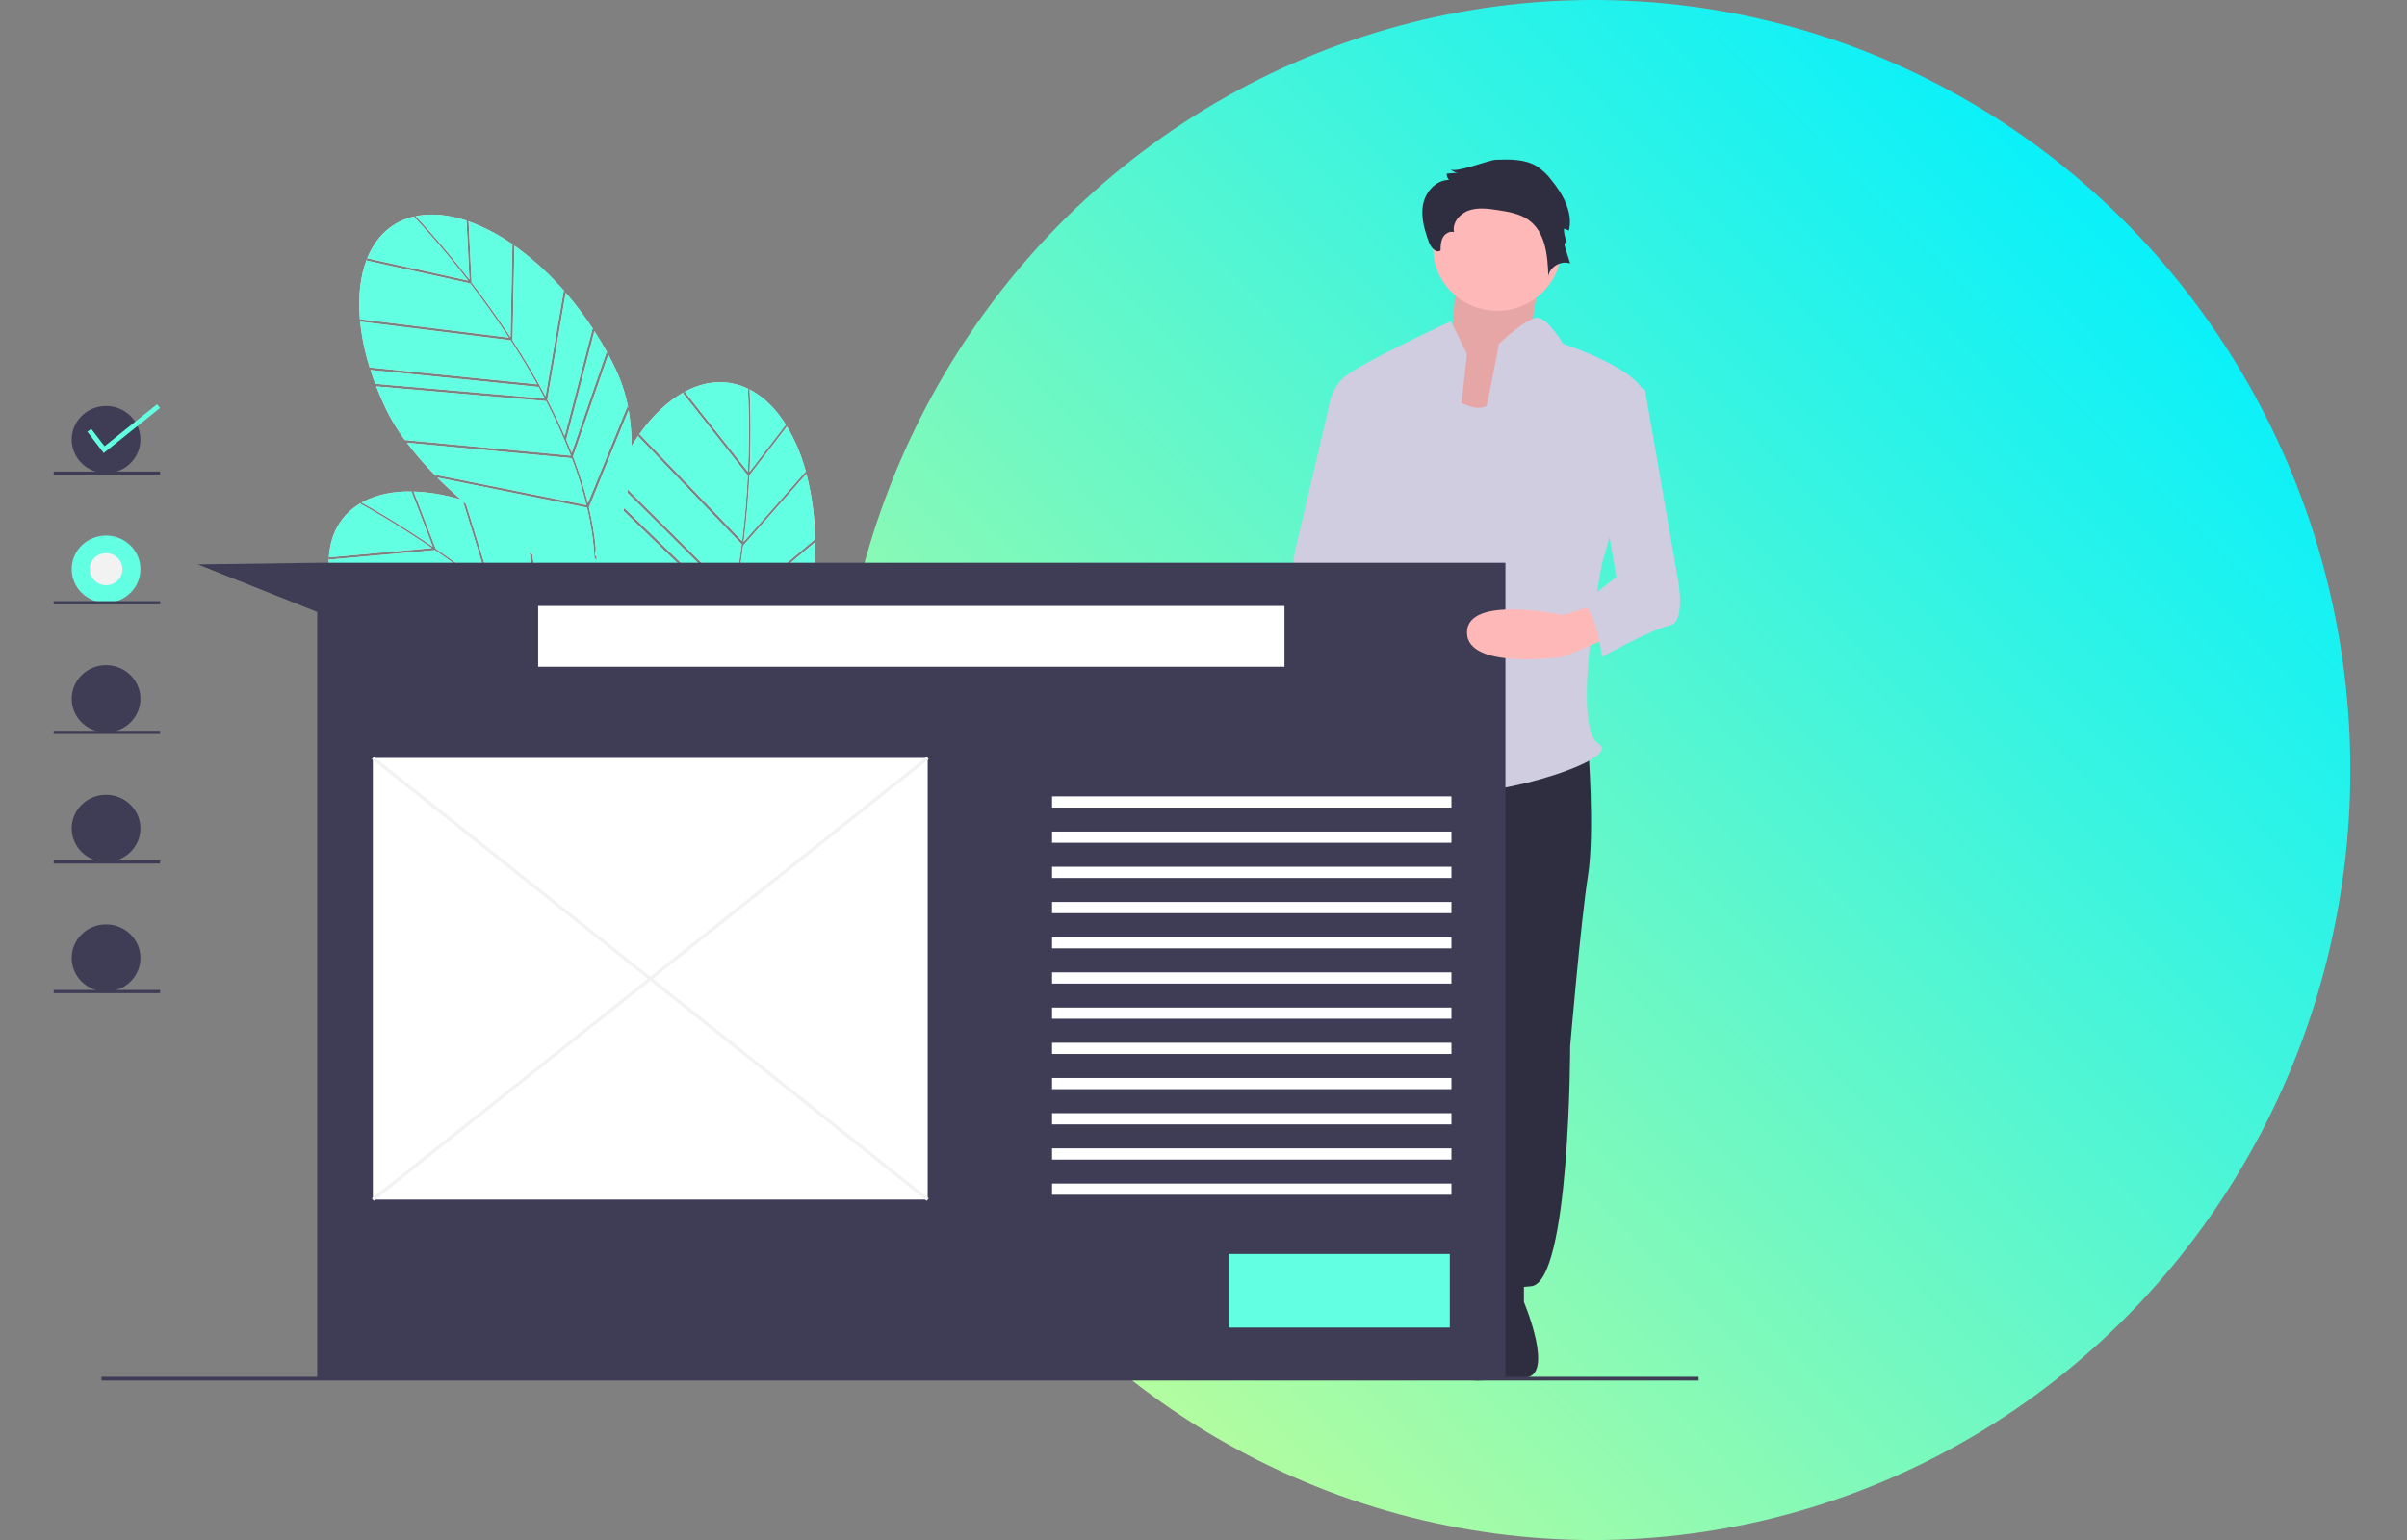 <svg width="1614" height="1033" viewBox="0 0 1614 1033" fill="none" xmlns="http://www.w3.org/2000/svg">
<rect x="0" y="0" width="1614" height="1033" fill="#808080" stroke="none"/>
<ellipse cx="1068.5" cy="516.5" rx="507.5" ry="516.5" fill="url(#paint0_linear)"/>
<path d="M316.217 189.449C324.521 200.279 333.479 212.672 342.32 226.18L343.582 163.875L344.279 164.311C334.848 157.564 324.493 152.151 313.517 148.231L314.214 148.609L316.217 189.449Z" fill="#E6E6E6"/>
<path d="M312.817 147.992C301.43 144.194 290.382 142.934 280.283 144.695C279.758 144.787 279.241 144.893 278.726 145C281.292 147.692 296.245 163.591 314.757 187.551L312.817 147.992Z" fill="#E6E6E6"/>
<path d="M379.445 294.279C380.806 297.458 382.101 300.615 383.329 303.75L406.698 236.274L407.37 236.901C404.61 231.825 401.685 226.89 398.594 222.096L379.763 294.554L379.445 294.279Z" fill="#E6E6E6"/>
<path d="M365.799 265.824L378.011 195.08L378.704 195.623C368.749 184.088 357.431 173.746 344.987 164.814L343.7 228.306C351.928 241.002 359.294 253.509 365.799 265.824Z" fill="#E6E6E6"/>
<path d="M241.697 215.766L241.411 214.903C242.469 225.604 244.63 236.174 247.861 246.451L360.154 257.777C354.292 247.206 348.241 237.288 342.366 228.249L241.697 215.766Z" fill="#E6E6E6"/>
<path d="M248.422 248.176L248.126 247.313C249.262 250.935 250.536 254.598 251.947 258.302L251.644 257.44L365.295 267.319C363.922 264.692 362.534 262.101 361.13 259.544L248.422 248.176Z" fill="#E6E6E6"/>
<path d="M378.64 292.439L397.314 220.586L397.998 221.175C392.363 212.509 386.137 204.224 379.361 196.378L366.984 268.078C371.274 276.314 375.159 284.435 378.64 292.439Z" fill="#E6E6E6"/>
<path d="M383.393 307.359L272.795 296.944C278.809 304.865 285.359 312.384 292.4 319.449L292.126 318.491L393.222 338.829C390.592 328.156 387.309 317.647 383.393 307.359V307.359Z" fill="#E6E6E6"/>
<path d="M277.814 145.683L278.074 145.137C262.871 148.512 252.136 158.628 246.23 173.269L313.885 188.218C293.85 162.299 278.041 145.918 277.814 145.683Z" fill="#E6E6E6"/>
<path d="M385.378 309.105C388.85 318.406 391.801 327.886 394.219 337.501L420.556 272.907L421.199 273.538C419.532 264.549 416.707 255.804 412.791 247.51C411.238 244.258 409.611 241.055 407.912 237.901L384.264 306.182C384.638 307.157 385.017 308.134 385.378 309.105Z" fill="#E6E6E6"/>
<path d="M341.189 226.448C332.439 213.1 323.582 200.855 315.373 190.152L246.166 174.86L245.932 174.006C241.611 185.132 240.032 198.8 241.34 214.067L341.189 226.448Z" fill="#E6E6E6"/>
<path d="M271.452 295.145L382.682 305.619L382.704 305.554C377.879 293.114 372.372 280.937 366.207 269.076L252.276 259.172C254.211 264.181 256.397 269.244 258.835 274.36C262.386 281.649 266.609 288.606 271.452 295.145V295.145Z" fill="#E6E6E6"/>
<path d="M540.269 316.242L540.521 317.012C537.659 305.934 533.213 295.306 527.317 285.441L527.606 286.167L502.513 318.87C501.845 332.391 500.66 347.524 498.66 363.441L540.269 316.242Z" fill="#E6E6E6"/>
<path d="M526.934 284.82C520.641 274.793 512.953 266.932 504.026 261.989C503.562 261.732 503.095 261.491 502.628 261.252C502.849 264.926 503.996 286.498 502.626 316.498L526.934 284.82Z" fill="#E6E6E6"/>
<path d="M482.836 439.046C481.812 442.343 480.75 445.582 479.651 448.763L541.659 411.369L541.768 412.271C542.953 406.641 543.919 401.016 544.665 395.395L482.903 439.456L482.836 439.046Z" fill="#E6E6E6"/>
<path d="M490.886 408.619L546.433 361.75L546.613 362.601C546.469 347.507 544.497 332.482 540.739 317.842L498.336 365.94C496.392 380.85 493.908 395.077 490.886 408.619Z" fill="#E6E6E6"/>
<path d="M546.626 363.592L490.328 411.094C488.26 420.113 485.957 428.791 483.417 437.127L544.664 393.434L544.807 394.314C546.119 384.125 546.727 373.861 546.626 363.592Z" fill="#E6E6E6"/>
<path d="M437.972 524.006C438.022 523.265 438.069 522.503 438.114 521.722C448.148 510.033 456.704 497.204 463.599 483.513L429.598 442.079C429.152 440.665 428.686 439.254 428.199 437.848L464.39 481.951C469.326 472.091 473.652 461.949 477.346 451.582L405.767 381.268C405.991 380.716 406.217 380.15 406.446 379.574L477.933 449.799L477.993 449.763C482.39 437.172 486.091 424.358 489.079 411.378L418.09 342.66C418.24 342.022 418.386 341.381 418.531 340.736L489.523 409.456C490.178 406.577 490.799 403.715 491.386 400.871L420.605 330.391C420.723 329.718 420.838 329.043 420.95 328.366L491.787 398.901C494.167 387.103 495.975 375.689 497.346 365.063L427.953 292.66L428.296 291.817C426.652 294.159 425.055 296.615 423.497 299.16C423.539 291.114 422.871 283.079 421.5 275.145L394.911 340.358C397.059 349.349 398.599 358.47 399.519 367.659C399.358 369.214 399.213 370.777 399.097 372.356L399.971 373.214C400.026 374.052 400.078 374.888 400.12 375.721L398.958 374.579C398.903 375.494 398.862 376.416 398.821 377.338C398.277 364.935 396.54 352.61 393.631 340.526L293.275 320.336C298.33 325.411 303.629 330.342 309.043 335.098C298.533 331.877 287.627 330.054 276.62 329.68L277.402 329.829L292.215 368.063C303.536 375.853 315.972 384.932 328.65 395.105L310.413 336.296C311.089 336.883 311.766 337.469 312.445 338.051L330.635 396.71C342.473 406.298 353.431 415.965 363.51 425.712L355.151 370.506C355.737 370.906 356.32 371.302 356.9 371.695L365.35 427.497C372.033 434.033 378.295 440.582 384.135 447.142L380.084 386.618C380.659 386.969 381.223 387.313 381.777 387.65L385.872 448.813L385.482 448.649C387.781 451.26 390.01 453.871 392.169 456.482L392.952 394.252C393.556 394.597 394.113 394.915 394.625 395.205L393.828 458.512C394.491 459.326 395.161 460.141 395.81 460.955C402.052 468.752 407.856 476.875 413.195 485.288L413.572 479.626C414.038 481.305 414.504 482.955 414.97 484.576L414.755 487.796C415.534 489.062 416.289 490.327 417.034 491.591C417.615 493.52 418.189 495.395 418.758 497.216C417.109 494.229 415.387 491.271 413.592 488.343L311.768 499.476C365.307 527.016 431.744 540.072 435.978 540.886C434.974 536.542 433.752 532.237 432.347 527.972C432.713 527.598 433.074 527.219 433.435 526.841C433.608 527.35 433.787 527.86 433.954 528.369C433.765 528.566 433.579 528.769 433.389 528.966C433.599 528.869 433.818 528.767 434.047 528.661C435.026 531.659 435.902 534.648 436.678 537.627C436.988 535.207 437.403 531.531 437.765 526.883C456.102 517.906 503.594 491.671 527.706 450.54L464.694 484.182C457.513 498.49 448.537 511.868 437.972 524.006V524.006ZM417.094 426.841L417.25 424.505L418.848 426.453L418.692 428.789L417.094 426.841Z" fill="#E6E6E6"/>
<path d="M501.48 261.21L502.037 260.952C488.126 254.069 473.261 255.164 459.162 262.757L501.519 316.468C502.993 284.01 501.502 261.532 501.48 261.21Z" fill="#E6E6E6"/>
<path d="M477.736 454.165C474.343 463.495 470.434 472.637 466.025 481.55L528.439 448.227L528.523 449.114C533.102 441.152 536.63 432.654 539.023 423.824C539.948 420.35 540.784 416.869 541.533 413.38L478.785 451.22C478.436 452.203 478.092 453.193 477.736 454.165Z" fill="#E6E6E6"/>
<path d="M501.404 318.886L458.076 263.942L458.452 263.138C447.868 269.013 437.736 278.555 428.787 291.129L497.614 362.942C499.581 347.204 500.746 332.249 501.404 318.886Z" fill="#E6E6E6"/>
<path d="M275.878 329.664C263.848 329.494 252.943 331.636 243.895 336.363C243.425 336.609 242.967 336.865 242.51 337.123C245.802 338.908 265.048 349.508 290.227 366.7L275.878 329.664Z" fill="#E6E6E6"/>
<path d="M329.348 397.059L229.663 415.617L229.118 414.882C233.507 424.74 238.903 434.139 245.224 442.935L355.598 419.765C346.682 411.483 337.792 403.88 329.348 397.059Z" fill="#E6E6E6"/>
<path d="M363.503 427.285C361.368 425.203 359.228 423.158 357.085 421.151L246.303 444.407L245.749 443.675C247.974 446.777 250.343 449.876 252.855 452.971L252.295 452.243L363.503 427.285Z" fill="#E6E6E6"/>
<path d="M412.666 486.853C406.791 477.497 400.348 468.495 393.371 459.894L284.897 483.419C293.12 489.135 301.725 494.305 310.655 498.896L310.092 498.068L412.666 486.853Z" fill="#E6E6E6"/>
<path d="M241.859 338.049L241.934 337.451C228.542 345.256 221.53 358.121 220.541 373.831L289.608 367.598C262.362 349.004 242.149 338.203 241.859 338.049Z" fill="#E6E6E6"/>
<path d="M291.635 368.987L220.984 375.362L220.491 374.621C219.898 386.508 222.716 399.985 228.786 414.108L327.659 395.702C315.118 385.653 302.825 376.685 291.635 368.987Z" fill="#E6E6E6"/>
<path d="M392.145 458.386C383.624 448.014 374.538 438.097 364.926 428.681L253.444 453.7C256.867 457.879 260.546 462.032 264.482 466.161C270.163 472.02 276.378 477.36 283.051 482.114L392.144 458.455L392.145 458.386Z" fill="#E6E6E6"/>
<path d="M316.217 189.449C324.521 200.279 333.479 212.672 342.32 226.18L343.582 163.875L344.279 164.311C334.848 157.564 324.493 152.151 313.517 148.231L314.214 148.609L316.217 189.449Z" fill="#63FFE3"/>
<path d="M312.817 147.992C301.43 144.194 290.382 142.934 280.283 144.695C279.758 144.787 279.241 144.893 278.726 145C281.292 147.692 296.245 163.591 314.757 187.551L312.817 147.992Z" fill="#63FFE3"/>
<path d="M379.445 294.279C380.806 297.458 382.101 300.615 383.329 303.75L406.698 236.274L407.37 236.901C404.61 231.825 401.685 226.89 398.594 222.096L379.763 294.554L379.445 294.279Z" fill="#63FFE3"/>
<path d="M365.799 265.824L378.011 195.08L378.704 195.623C368.749 184.088 357.431 173.746 344.987 164.814L343.7 228.306C351.928 241.002 359.294 253.509 365.799 265.824Z" fill="#63FFE3"/>
<path d="M241.697 215.766L241.411 214.903C242.469 225.604 244.63 236.174 247.861 246.451L360.154 257.777C354.292 247.206 348.241 237.288 342.366 228.249L241.697 215.766Z" fill="#63FFE3"/>
<path d="M248.422 248.176L248.126 247.313C249.262 250.935 250.536 254.598 251.947 258.302L251.644 257.44L365.295 267.319C363.922 264.692 362.534 262.101 361.13 259.544L248.422 248.176Z" fill="#63FFE3"/>
<path d="M378.64 292.439L397.314 220.586L397.998 221.175C392.363 212.509 386.137 204.224 379.361 196.378L366.984 268.078C371.274 276.314 375.159 284.435 378.64 292.439Z" fill="#63FFE3"/>
<path d="M383.393 307.359L272.795 296.944C278.809 304.865 285.359 312.384 292.4 319.449L292.126 318.491L393.222 338.829C390.592 328.156 387.309 317.647 383.393 307.359V307.359Z" fill="#63FFE3"/>
<path d="M277.814 145.683L278.074 145.137C262.871 148.512 252.136 158.628 246.23 173.269L313.885 188.218C293.85 162.299 278.041 145.918 277.814 145.683Z" fill="#63FFE3"/>
<path d="M385.378 309.105C388.85 318.406 391.801 327.886 394.219 337.501L420.556 272.907L421.199 273.538C419.532 264.549 416.707 255.804 412.791 247.51C411.238 244.258 409.611 241.055 407.912 237.901L384.264 306.182C384.638 307.157 385.017 308.134 385.378 309.105Z" fill="#63FFE3"/>
<path d="M341.189 226.448C332.439 213.1 323.582 200.855 315.373 190.152L246.166 174.86L245.932 174.006C241.611 185.132 240.032 198.8 241.34 214.067L341.189 226.448Z" fill="#63FFE3"/>
<path d="M271.452 295.145L382.682 305.619L382.704 305.554C377.879 293.114 372.372 280.937 366.207 269.076L252.276 259.172C254.211 264.181 256.397 269.244 258.835 274.36C262.386 281.649 266.609 288.606 271.452 295.145V295.145Z" fill="#63FFE3"/>
<path d="M540.269 316.242L540.521 317.012C537.659 305.934 533.213 295.306 527.317 285.441L527.606 286.167L502.513 318.87C501.845 332.391 500.66 347.524 498.66 363.441L540.269 316.242Z" fill="#63FFE3"/>
<path d="M526.934 284.82C520.641 274.793 512.953 266.932 504.026 261.989C503.562 261.732 503.095 261.491 502.628 261.252C502.849 264.926 503.996 286.498 502.626 316.498L526.934 284.82Z" fill="#63FFE3"/>
<path d="M482.836 439.046C481.812 442.343 480.75 445.582 479.651 448.763L541.659 411.369L541.768 412.271C542.953 406.641 543.919 401.016 544.665 395.395L482.903 439.456L482.836 439.046Z" fill="#63FFE3"/>
<path d="M490.886 408.619L546.433 361.75L546.613 362.601C546.469 347.507 544.497 332.482 540.739 317.842L498.336 365.94C496.392 380.85 493.908 395.077 490.886 408.619Z" fill="#63FFE3"/>
<path d="M546.626 363.592L490.328 411.094C488.26 420.113 485.957 428.791 483.417 437.127L544.664 393.434L544.807 394.314C546.119 384.125 546.727 373.861 546.626 363.592Z" fill="#63FFE3"/>
<path d="M437.972 524.006C438.022 523.265 438.069 522.503 438.114 521.722C448.148 510.033 456.704 497.204 463.599 483.513L429.598 442.079C429.152 440.665 428.686 439.254 428.199 437.848L464.39 481.951C469.326 472.091 473.652 461.949 477.346 451.582L405.767 381.268C405.991 380.716 406.217 380.15 406.446 379.574L477.933 449.799L477.993 449.763C482.39 437.172 486.091 424.358 489.079 411.378L418.09 342.66C418.24 342.022 418.386 341.381 418.531 340.736L489.523 409.456C490.178 406.577 490.799 403.715 491.386 400.871L420.605 330.391C420.723 329.718 420.838 329.043 420.95 328.366L491.787 398.901C494.167 387.103 495.975 375.689 497.346 365.063L427.953 292.66L428.296 291.817C426.652 294.159 425.055 296.615 423.497 299.16C423.539 291.114 422.871 283.079 421.5 275.145L394.911 340.358C397.059 349.349 398.599 358.47 399.519 367.659C399.358 369.214 399.213 370.777 399.097 372.356L399.971 373.214C400.026 374.052 400.078 374.888 400.12 375.721L398.958 374.579C398.903 375.494 398.862 376.416 398.821 377.338C398.277 364.935 396.54 352.61 393.631 340.526L293.275 320.336C298.33 325.411 303.629 330.342 309.043 335.098C298.533 331.877 287.627 330.054 276.62 329.68L277.402 329.829L292.215 368.063C303.536 375.853 315.972 384.932 328.65 395.105L310.413 336.296C311.089 336.883 311.766 337.469 312.445 338.051L330.635 396.71C342.473 406.298 353.431 415.965 363.51 425.712L355.151 370.506C355.737 370.906 356.32 371.302 356.9 371.695L365.35 427.497C372.033 434.033 378.295 440.582 384.135 447.142L380.084 386.618C380.659 386.969 381.223 387.313 381.777 387.65L385.872 448.813L385.482 448.649C387.781 451.26 390.01 453.871 392.169 456.482L392.952 394.252C393.556 394.597 394.113 394.915 394.625 395.205L393.828 458.512C394.491 459.326 395.161 460.141 395.81 460.955C402.052 468.752 407.856 476.875 413.195 485.288L413.572 479.626C414.038 481.305 414.504 482.955 414.97 484.576L414.755 487.796C415.534 489.062 416.289 490.327 417.034 491.591C417.615 493.52 418.189 495.395 418.758 497.216C417.109 494.229 415.387 491.271 413.592 488.343L311.768 499.476C365.307 527.016 431.744 540.072 435.978 540.886C434.974 536.542 433.752 532.237 432.347 527.972C432.713 527.598 433.074 527.219 433.435 526.841C433.608 527.35 433.787 527.86 433.954 528.369C433.765 528.566 433.579 528.769 433.389 528.966C433.599 528.869 433.818 528.767 434.047 528.661C435.026 531.659 435.902 534.648 436.678 537.627C436.988 535.207 437.403 531.531 437.765 526.883C456.102 517.906 503.594 491.671 527.706 450.54L464.694 484.182C457.513 498.49 448.537 511.868 437.972 524.006V524.006ZM417.094 426.841L417.25 424.505L418.848 426.453L418.692 428.789L417.094 426.841Z" fill="#63FFE3"/>
<path d="M501.48 261.21L502.037 260.952C488.126 254.069 473.261 255.164 459.162 262.757L501.519 316.468C502.993 284.01 501.502 261.532 501.48 261.21Z" fill="#63FFE3"/>
<path d="M477.736 454.165C474.343 463.495 470.434 472.637 466.025 481.55L528.439 448.227L528.523 449.114C533.102 441.152 536.63 432.654 539.023 423.824C539.948 420.35 540.784 416.869 541.533 413.38L478.785 451.22C478.436 452.203 478.092 453.193 477.736 454.165Z" fill="#63FFE3"/>
<path d="M501.404 318.886L458.076 263.942L458.452 263.138C447.868 269.013 437.736 278.555 428.787 291.129L497.614 362.942C499.581 347.204 500.746 332.249 501.404 318.886Z" fill="#63FFE3"/>
<path d="M275.878 329.664C263.848 329.494 252.943 331.636 243.895 336.363C243.425 336.609 242.967 336.865 242.51 337.123C245.802 338.908 265.048 349.508 290.227 366.7L275.878 329.664Z" fill="#63FFE3"/>
<path d="M329.348 397.059L229.663 415.617L229.118 414.882C233.507 424.74 238.903 434.139 245.224 442.935L355.598 419.765C346.682 411.483 337.792 403.88 329.348 397.059Z" fill="#63FFE3"/>
<path d="M363.503 427.285C361.368 425.203 359.228 423.158 357.085 421.151L246.303 444.407L245.749 443.675C247.974 446.777 250.343 449.876 252.855 452.971L252.295 452.243L363.503 427.285Z" fill="#63FFE3"/>
<path d="M412.666 486.853C406.791 477.497 400.348 468.495 393.371 459.894L284.897 483.419C293.12 489.135 301.725 494.305 310.655 498.896L310.092 498.068L412.666 486.853Z" fill="#63FFE3"/>
<path d="M241.859 338.049L241.934 337.451C228.542 345.256 221.53 358.121 220.541 373.831L289.608 367.598C262.362 349.004 242.149 338.203 241.859 338.049Z" fill="#63FFE3"/>
<path d="M291.635 368.987L220.984 375.362L220.491 374.621C219.898 386.508 222.716 399.985 228.786 414.108L327.659 395.702C315.118 385.653 302.825 376.685 291.635 368.987Z" fill="#63FFE3"/>
<path d="M392.145 458.386C383.624 448.014 374.538 438.097 364.926 428.681L253.444 453.7C256.867 457.879 260.546 462.032 264.482 466.161C270.163 472.02 276.378 477.36 283.051 482.114L392.144 458.455L392.145 458.386Z" fill="#63FFE3"/>
<path d="M1037.35 174.645C1037.35 174.645 1021.01 220.131 1031.07 227.128C1041.12 234.126 997.123 291.275 997.123 291.275L944.324 277.279L973.238 229.461C973.238 229.461 977.009 181.643 977.009 174.645C977.009 167.647 1037.35 174.645 1037.35 174.645Z" fill="#FFB8B8"/>
<path opacity="0.1" d="M1037.35 174.645C1037.35 174.645 1021.01 220.131 1031.07 227.128C1041.12 234.126 997.123 291.275 997.123 291.275L944.324 277.279L973.238 229.461C973.238 229.461 977.009 181.643 977.009 174.645C977.009 167.647 1037.35 174.645 1037.35 174.645Z" fill="black"/>
<path d="M1064.78 498.875C1064.78 498.875 1069.55 557.19 1064.78 587.514C1060.01 617.837 1052.86 701.811 1052.86 701.811C1052.86 701.811 1052.86 860.427 1026.62 862.759C1000.38 865.092 981.296 867.424 978.911 858.094C976.525 848.764 990.837 844.099 983.681 839.433C976.525 834.768 974.14 818.44 983.681 799.779C993.223 781.119 983.681 592.179 983.681 592.179L938.36 711.141C938.36 711.141 933.59 809.11 928.819 823.105C924.049 837.101 933.59 862.759 916.893 865.092C900.196 867.424 881.113 853.429 871.572 848.764C862.031 844.098 885.884 844.099 881.113 841.766C876.342 839.433 862.031 832.436 866.801 830.103C871.572 827.77 876.342 715.806 876.342 715.806C876.342 715.806 889.462 476.716 906.159 467.385C922.856 458.055 933.59 474.126 933.59 474.126L1064.78 498.875Z" fill="#2F2E41"/>
<path d="M1021.85 854.683V873.344C1021.85 873.344 1043.31 924.069 1021.85 924.069C1000.38 924.069 983.681 929.326 983.681 922.328V859.348L1021.85 854.683Z" fill="#2F2E41"/>
<path d="M881.113 853.396V872.057C881.113 872.057 859.645 922.782 881.113 922.782C902.581 922.782 919.278 928.039 919.278 921.041V858.061L881.113 853.396Z" fill="#2F2E41"/>
<path d="M1003.96 208.468C1027.67 208.468 1046.89 189.67 1046.89 166.481C1046.89 143.292 1027.67 124.494 1003.96 124.494C980.244 124.494 961.021 143.292 961.021 166.481C961.021 189.67 980.244 208.468 1003.96 208.468Z" fill="#FFB8B8"/>
<path d="M1017.08 244.623C1017.08 244.623 1005.15 279.612 986.067 272.614L966.984 265.616L933.59 489.545C933.59 489.545 959.828 526.866 997.993 503.54C1036.16 480.214 1017.08 244.623 1017.08 244.623Z" fill="#D0CDE1"/>
<path d="M983.681 237.625L972.947 215.465C972.947 215.465 909.737 244.623 900.195 253.953C890.654 263.284 890.654 277.279 890.654 277.279L907.351 335.594C907.351 335.594 902.581 463.886 902.581 468.551C902.581 473.217 885.884 498.875 897.81 489.545C909.737 480.214 912.122 470.884 921.663 484.88C931.204 498.875 952.672 515.203 952.672 515.203L983.681 237.625Z" fill="#D0CDE1"/>
<path d="M900.195 405.572L907.351 470.884C907.351 470.884 950.287 508.206 940.746 510.538C931.205 512.871 926.434 503.54 926.434 503.54C926.434 503.54 909.737 519.868 900.196 510.538C890.654 501.208 866.801 412.569 866.801 412.569L900.195 405.572Z" fill="#FFB8B8"/>
<path d="M1003.04 107.142C1012.56 106.809 1022.75 106.645 1030.77 111.661C1034.46 114.178 1037.7 117.278 1040.35 120.834C1048.17 130.497 1054.92 142.655 1052.02 154.643L1048.65 153.357C1048.65 156.557 1049.38 159.717 1050.78 162.609C1050.3 161.259 1048.71 163.441 1049.14 164.807L1052.85 176.724C1046.75 174.535 1039.15 178.967 1038.22 185.262C1037.8 171.42 1036.33 155.548 1024.85 147.443C1019.06 143.356 1011.73 142.108 1004.68 141C998.173 139.978 991.354 139.003 985.124 141.097C978.894 143.192 973.588 149.422 975.001 155.715C972.128 154.747 968.915 156.705 967.495 159.332C966.076 161.959 966.001 165.058 965.958 168.029C962.896 170.145 959.411 165.943 958.163 162.485C955.234 154.368 952.63 145.728 954.208 137.261C955.786 128.793 962.842 120.701 971.644 120.672C970.576 119.524 970.006 118.015 970.055 116.464L977.309 115.865C975.467 115.61 973.774 114.737 972.518 113.395C975.431 116.529 998.332 107.307 1003.04 107.142Z" fill="#2F2E41"/>
<path d="M1005.15 230.627C1005.15 230.627 1024.57 212.019 1031.56 213.159C1038.54 214.299 1048.08 230.627 1048.08 230.627C1048.08 230.627 1105.33 249.288 1102.95 267.949C1100.56 286.609 1074.32 377.58 1074.32 377.58C1074.32 377.58 1052.86 487.212 1071.94 498.875C1091.02 510.538 981.296 540.862 978.911 526.866C976.525 512.871 971.755 372.915 978.911 351.922C986.067 330.929 1005.15 230.627 1005.15 230.627Z" fill="#D0CDE1"/>
<path d="M921.663 267.949H892.169C892.169 267.949 871.572 356.587 869.186 365.918C866.801 375.248 862.03 419.567 864.416 419.567C866.801 419.567 914.507 410.237 914.507 417.235L921.663 267.949Z" fill="#D0CDE1"/>
<path d="M71.119 317.372C83.848 317.372 94.166 307.281 94.166 294.834C94.166 282.387 83.848 272.297 71.119 272.297C58.391 272.297 48.072 282.387 48.072 294.834C48.072 307.281 58.391 317.372 71.119 317.372Z" fill="#3F3D56"/>
<path d="M71.119 404.303C83.848 404.303 94.166 394.212 94.166 381.765C94.166 369.318 83.848 359.227 71.119 359.227C58.391 359.227 48.072 369.318 48.072 381.765C48.072 394.212 58.391 404.303 71.119 404.303Z" fill="#63FFE3"/>
<path d="M71.119 491.234C83.848 491.234 94.166 481.143 94.166 468.696C94.166 456.249 83.848 446.158 71.119 446.158C58.391 446.158 48.072 456.249 48.072 468.696C48.072 481.143 58.391 491.234 71.119 491.234Z" fill="#3F3D56"/>
<path d="M71.119 578.164C83.848 578.164 94.166 568.074 94.166 555.627C94.166 543.18 83.848 533.089 71.119 533.089C58.391 533.089 48.072 543.18 48.072 555.627C48.072 568.074 58.391 578.164 71.119 578.164Z" fill="#3F3D56"/>
<path d="M71.119 665.095C83.848 665.095 94.166 655.005 94.166 642.558C94.166 630.11 83.848 620.02 71.119 620.02C58.391 620.02 48.072 630.11 48.072 642.558C48.072 655.005 58.391 665.095 71.119 665.095Z" fill="#3F3D56"/>
<path d="M1139 923.492H68.064V926H1139V923.492Z" fill="#3F3D56"/>
<path d="M69.539 303.866L58.572 289.567L61.169 287.662L70.103 299.311L105.28 271.166L107.336 273.624L69.539 303.866Z" fill="#63FFE3"/>
<path d="M212.694 377.472L132.578 378.546L212.694 410.464V924.815H1009.46V377.472H212.694Z" fill="#3F3D56"/>
<path d="M107.336 316.299H36V318.445H107.336V316.299Z" fill="#3F3D56"/>
<path d="M107.336 403.229H36V405.376H107.336V403.229Z" fill="#3F3D56"/>
<path d="M107.336 490.16H36V492.307H107.336V490.16Z" fill="#3F3D56"/>
<path d="M107.336 577.091H36V579.238H107.336V577.091Z" fill="#3F3D56"/>
<path d="M107.336 664.022H36V666.168H107.336V664.022Z" fill="#3F3D56"/>
<path d="M71.119 392.497C77.18 392.497 82.094 387.692 82.094 381.765C82.094 375.838 77.18 371.033 71.119 371.033C65.058 371.033 60.145 375.838 60.145 381.765C60.145 387.692 65.058 392.497 71.119 392.497Z" fill="#F2F2F2"/>
<path d="M861.302 406.449H360.853V447.232H861.302V406.449Z" fill="white"/>
<path d="M972.147 841.103H823.988V890.471H972.147V841.103Z" fill="#63FFE3"/>
<path d="M622.052 508.405H250.008V804.614H622.052V508.405Z" fill="white"/>
<path d="M250.701 507.573L249.315 509.237L621.359 805.446L622.745 803.782L250.701 507.573Z" fill="#F2F2F2"/>
<path d="M621.353 507.565L249.322 803.79L250.708 805.454L622.739 509.229L621.353 507.565Z" fill="#F2F2F2"/>
<path d="M973.245 534.162H705.461V541.675H973.245V534.162Z" fill="white"/>
<path d="M973.245 557.773H705.461V565.286H973.245V557.773Z" fill="white"/>
<path d="M973.245 581.384H705.461V588.897H973.245V581.384Z" fill="white"/>
<path d="M973.245 604.995H705.461V612.507H973.245V604.995Z" fill="white"/>
<path d="M973.245 628.606H705.461V636.118H973.245V628.606Z" fill="white"/>
<path d="M973.245 652.217H705.461V659.729H973.245V652.217Z" fill="white"/>
<path d="M973.245 675.827H705.461V683.34H973.245V675.827Z" fill="white"/>
<path d="M973.245 699.438H705.461V706.951H973.245V699.438Z" fill="white"/>
<path d="M973.245 723.049H705.461V730.562H973.245V723.049Z" fill="white"/>
<path d="M973.245 746.66H705.461V754.173H973.245V746.66Z" fill="white"/>
<path d="M973.245 770.271H705.461V777.783H973.245V770.271Z" fill="white"/>
<path d="M973.245 793.882H705.461V801.394H973.245V793.882Z" fill="white"/>
<path d="M1081.48 426.565L1048.08 440.56C1048.08 440.56 983.681 449.891 983.681 424.232C983.681 398.574 1048.08 412.569 1048.08 412.569L1069.55 405.857L1081.48 426.565Z" fill="#FFB8B8"/>
<path d="M1074.32 253.953L1102.95 260.951L1124.41 384.578C1124.41 384.578 1131.57 417.235 1119.64 419.567C1107.72 421.9 1074.32 440.56 1074.32 440.56C1074.32 440.56 1069.55 405.572 1060.01 405.572L1083.86 386.911L1069.55 305.27L1074.32 253.953Z" fill="#D0CDE1"/>
<defs>
<linearGradient id="paint0_linear" x1="1371.65" y1="15.844" x2="458.22" y2="905.984" gradientUnits="userSpaceOnUse">
<stop stop-color="#00F0FF"/>
<stop offset="1" stop-color="#D4FF8D"/>
</linearGradient>
</defs>
</svg>
